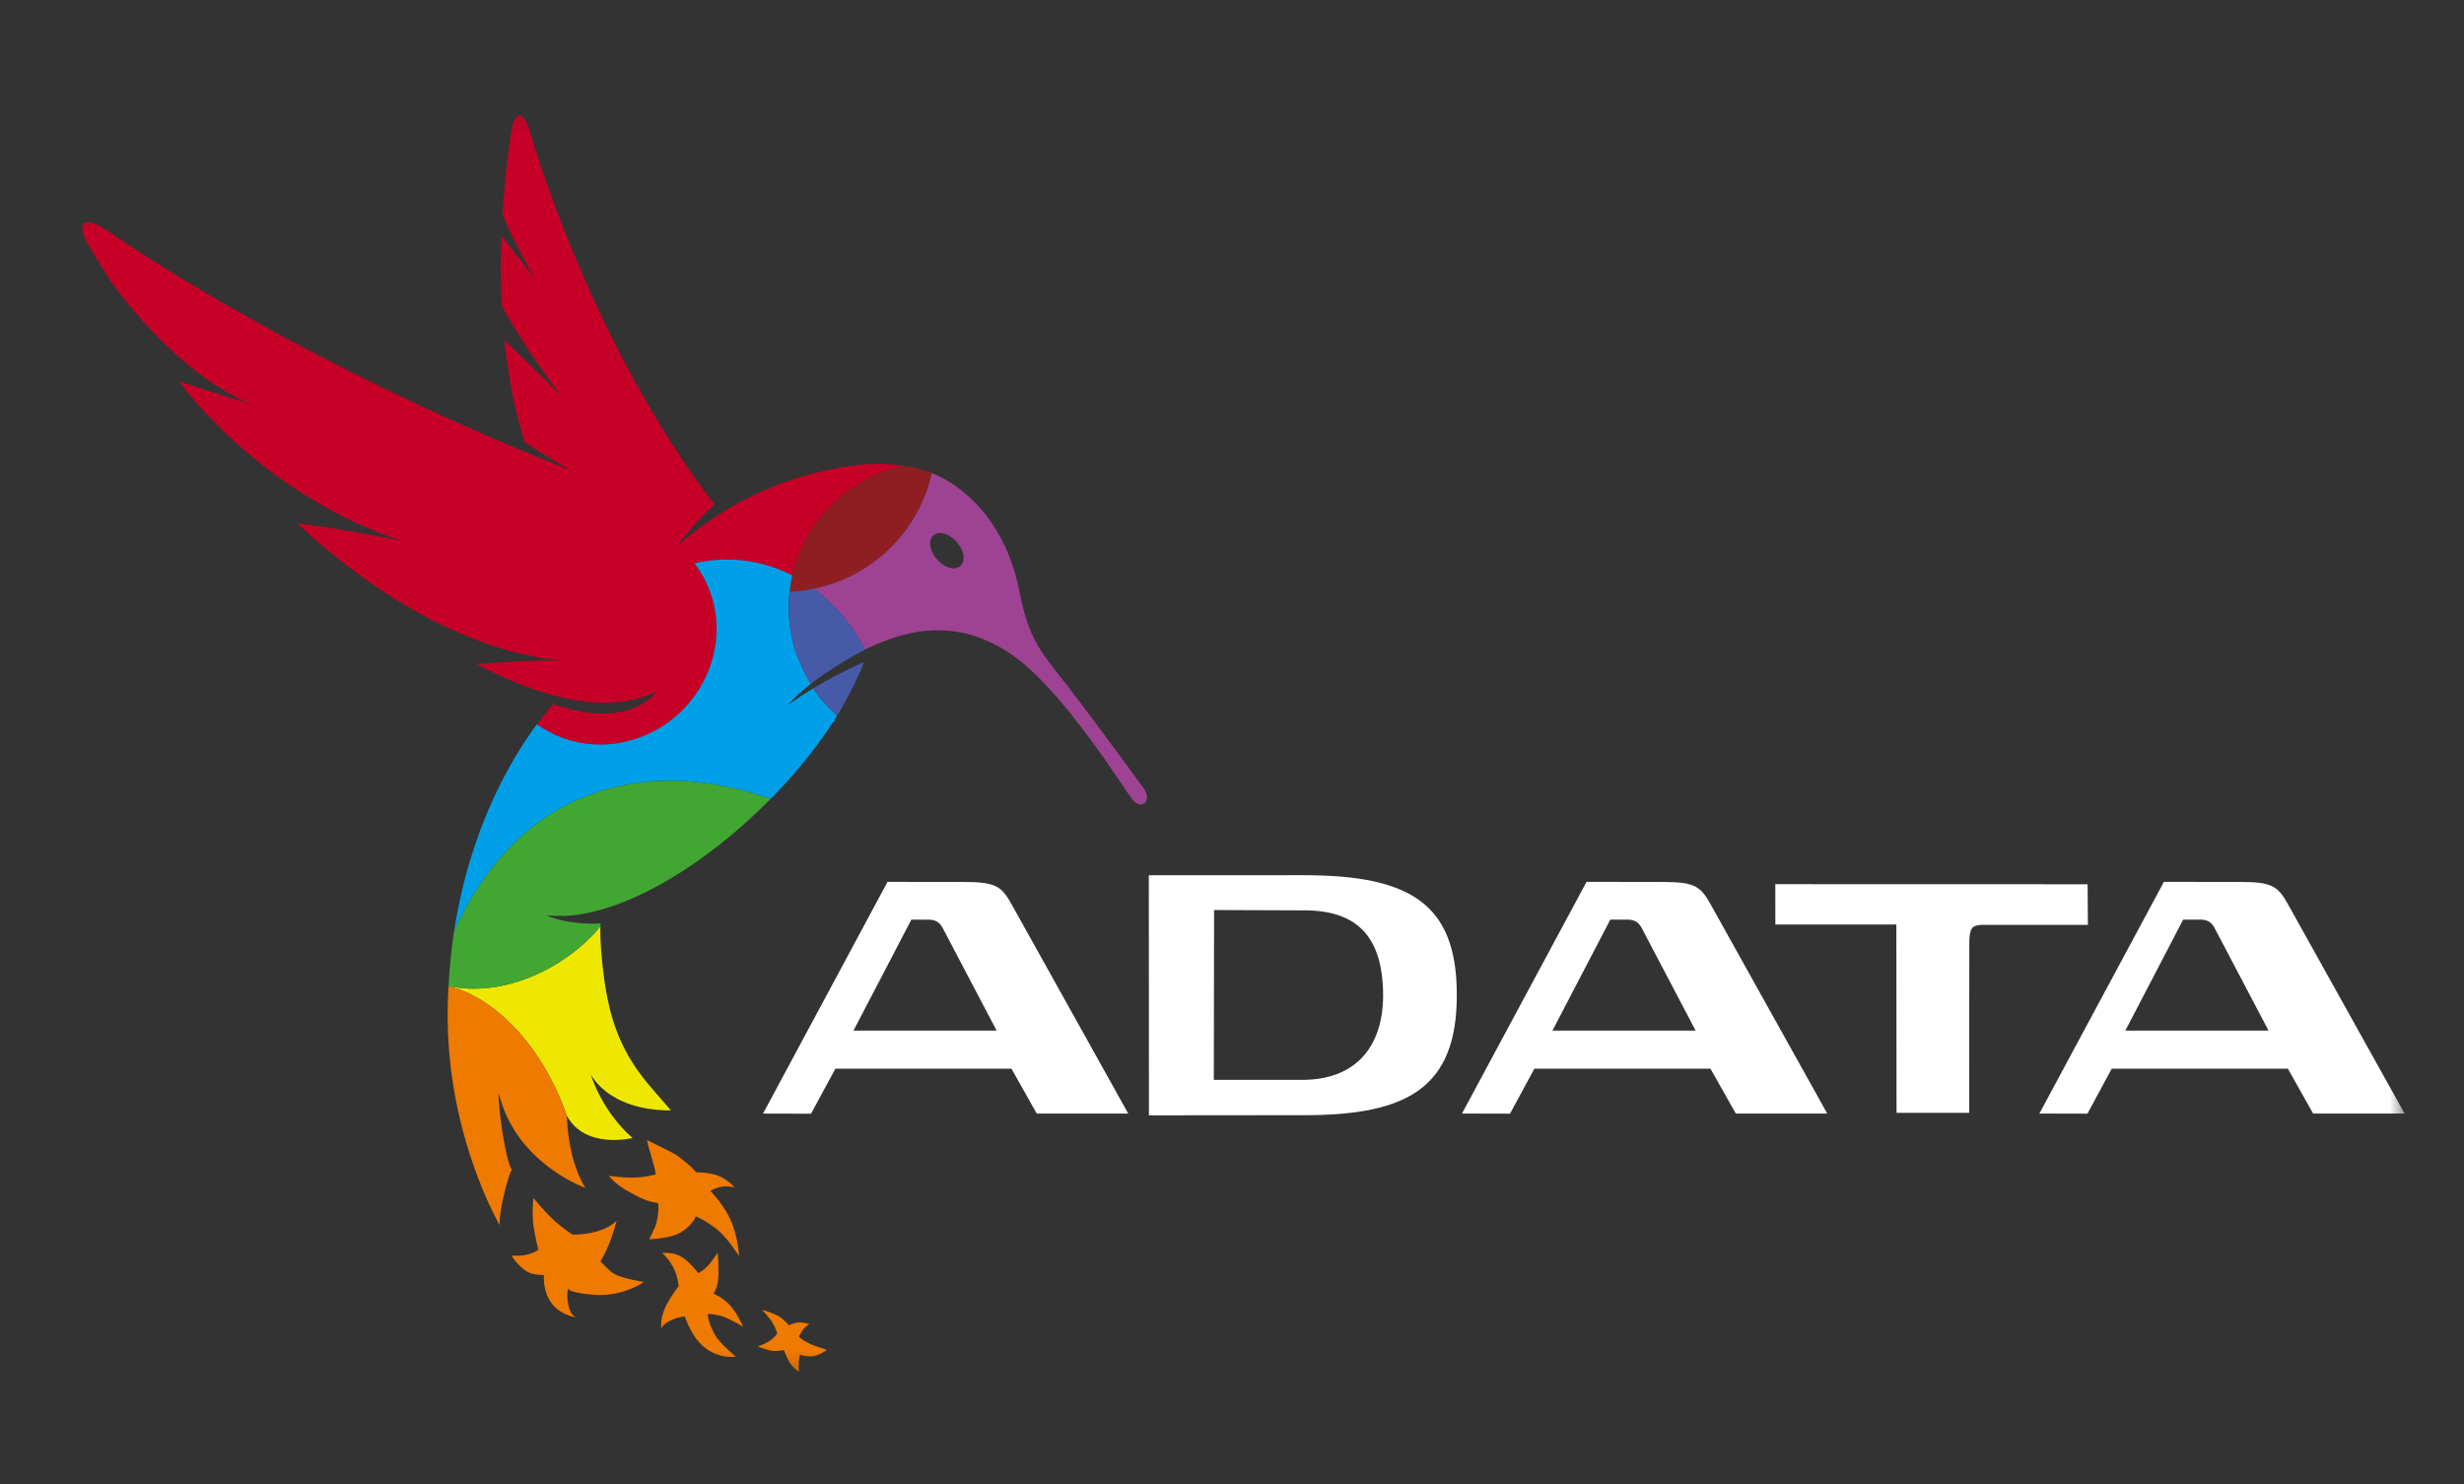<svg width="83" height="50" viewBox="0 0 83 50" fill="none" xmlns="http://www.w3.org/2000/svg">
<rect x="0" y="0" width="83" height="50" fill="#333333" stroke="none"/>
<mask id="mask0_10_2212" style="mask-type:luminance" maskUnits="userSpaceOnUse" x="1" y="3" width="80" height="44">
<path d="M81 3.2H1V46.72H81V3.2Z" fill="white"/>
</mask>
<g mask="url(#mask0_10_2212)">
<path d="M15.11 33.221L15.109 33.237C16.584 33.542 18.285 35.221 19.095 37.604V37.591C19.714 38.74 21.308 38.342 21.308 38.342C20.245 37.414 19.892 36.177 19.892 36.177C19.892 36.177 20.443 37.413 22.598 37.413C21.95 36.619 21.137 35.926 20.65 34.381C20.298 33.263 20.2 31.647 20.226 31.21C19.105 32.576 17.008 33.629 15.11 33.221Z" fill="#EEE800"/>
<path d="M19.07 30.859C21.207 30.727 23.875 29.035 25.963 26.912C23.907 26.205 21.531 25.948 19.23 27.047C17.28 27.978 16.057 29.718 15.302 31.344C15.209 31.937 15.144 32.563 15.109 33.221C17.008 33.629 19.106 32.576 20.226 31.21C20.227 31.177 20.23 31.143 20.236 31.11C20.236 31.11 19.294 31.2 18.408 30.847C18.559 30.85 18.786 30.861 19.07 30.859Z" fill="#42A732"/>
<path d="M15.109 33.237C15.104 33.325 15.097 33.412 15.095 33.503C15.085 33.755 15.078 34.01 15.078 34.273C15.078 34.317 15.081 34.36 15.081 34.405V34.444C15.098 35.426 15.211 36.404 15.417 37.364C15.772 39.01 16.342 40.398 16.829 41.278C16.809 40.727 17.133 39.6 17.236 39.401C17.054 39.114 16.869 37.869 16.822 37.344C16.821 37.319 16.818 37.295 16.817 37.273C16.788 36.947 16.772 36.727 16.839 36.973C16.88 37.121 16.929 37.267 16.986 37.41C17.754 39.33 19.714 40.022 19.714 40.022C19.515 39.679 19.367 39.308 19.275 38.922C19.168 38.491 19.107 38.049 19.095 37.604C18.285 35.221 16.584 33.542 15.109 33.237ZM26.907 45.036C26.907 45.036 26.985 44.891 27.056 44.793C27.134 44.682 27.266 44.615 27.266 44.615C27.266 44.615 27.065 44.547 26.897 44.556C26.73 44.565 26.58 44.654 26.58 44.654C26.58 44.654 26.417 44.47 26.279 44.378C26.053 44.231 25.67 44.131 25.67 44.131C25.67 44.131 25.912 44.386 26.022 44.564C26.134 44.742 26.181 44.926 26.181 44.926C26.181 44.926 26.096 45.075 25.906 45.19C25.716 45.306 25.523 45.368 25.523 45.368C25.523 45.368 25.879 45.497 26.027 45.516C26.152 45.532 26.407 45.488 26.407 45.488C26.407 45.488 26.496 45.735 26.58 45.874C26.696 46.079 26.913 46.219 26.913 46.219C26.913 46.219 26.899 46.012 26.907 45.899C26.913 45.768 26.947 45.639 26.947 45.639C26.947 45.639 27.119 45.715 27.355 45.697C27.609 45.678 27.855 45.477 27.855 45.477C27.855 45.477 27.506 45.37 27.371 45.313C27.077 45.196 26.907 45.036 26.907 45.036ZM24.344 44.355C24.673 44.471 25.036 44.707 25.036 44.707C25.036 44.707 24.849 44.26 24.598 43.986C24.327 43.69 24.029 43.586 24.029 43.586C24.029 43.586 24.155 43.456 24.192 43.081C24.222 42.78 24.176 42.2 24.176 42.2C24.176 42.2 24.01 42.477 23.809 42.685C23.696 42.8 23.523 42.896 23.523 42.896C23.523 42.896 23.284 42.576 23.036 42.398C22.7 42.151 22.306 42.221 22.306 42.221C22.306 42.221 22.578 42.437 22.735 42.822C22.833 43.062 22.863 43.324 22.863 43.324C22.863 43.324 22.502 43.808 22.394 44.085C22.297 44.33 22.252 44.522 22.279 44.81C22.255 44.56 22.876 44.35 23.068 44.356C23.183 44.662 23.34 45.006 23.578 45.254C24.134 45.832 24.788 45.708 24.788 45.708C24.788 45.708 24.246 45.265 24.091 44.984C23.806 44.473 23.847 44.264 23.847 44.264C23.847 44.264 24.145 44.286 24.344 44.355Z" fill="#EF7A00"/>
<path d="M20.224 42.495C20.224 42.495 20.528 42.073 20.77 41.131C20.261 41.631 19.289 41.596 19.289 41.596C19.289 41.596 18.938 41.385 18.549 41.009C18.289 40.755 17.967 40.361 17.967 40.361C17.967 40.361 17.913 40.892 17.968 41.286C18.023 41.68 18.134 42.104 18.134 42.104C18.134 42.104 18.043 42.193 17.802 42.26C17.548 42.329 17.232 42.305 17.232 42.305C17.232 42.305 17.486 42.737 17.856 42.891C18.032 42.966 18.322 42.958 18.322 42.958C18.322 42.958 18.279 43.385 18.491 43.771C18.794 44.331 19.433 44.386 19.44 44.386C19.127 44.359 19.051 43.579 19.15 43.388C19.061 43.562 20.042 43.628 20.104 43.631C21.03 43.666 21.688 43.193 21.688 43.193C21.688 43.193 20.949 43.076 20.679 42.913C20.502 42.805 20.224 42.495 20.224 42.495ZM21.87 41.752C21.87 41.752 22.613 41.736 22.964 41.503C23.354 41.248 23.438 40.98 23.438 40.98C23.438 40.98 23.827 41.146 24.197 41.459C24.528 41.738 24.894 42.318 24.894 42.318C24.894 42.318 24.869 41.587 24.538 40.956C24.279 40.465 23.93 40.127 23.93 40.127C23.93 40.127 24.027 40.05 24.256 39.993C24.487 39.937 24.743 40.007 24.743 40.007C24.743 40.007 24.468 39.669 24.047 39.565C23.851 39.519 23.65 39.496 23.449 39.497C23.274 39.274 23.028 39.107 22.798 38.923C22.713 38.856 21.796 38.42 21.797 38.41C21.789 38.534 22.15 39.556 22.071 39.575C21.502 39.716 21.132 39.69 20.512 39.62C20.743 39.899 20.978 40.047 21.444 40.294C21.837 40.505 22.171 40.537 22.171 40.537C22.171 40.537 22.212 40.777 22.114 41.191C22.071 41.366 21.87 41.752 21.87 41.752Z" fill="#EF7A00"/>
<path d="M19.002 22.254C18.02 22.244 17.037 22.287 16.06 22.383C17.121 22.932 19.982 24.349 22.12 23.295C21.679 23.876 20.554 24.401 18.636 23.719L18.634 23.718C18.578 23.782 18.115 24.36 18.083 24.403C19.108 25.142 20.509 25.32 21.792 24.75C23.72 23.892 24.644 21.666 23.861 19.781C23.8 19.637 23.73 19.498 23.651 19.363C23.575 19.229 23.489 19.1 23.395 18.978C24.508 18.718 25.677 18.865 26.691 19.391C26.942 18.29 27.568 17.311 28.461 16.62C29.046 16.165 29.727 15.85 30.452 15.697C29.89 15.615 29.32 15.611 28.758 15.687C26.57 15.968 24.515 16.897 22.859 18.355C23.36 17.619 24.065 17.002 24.065 17.002C20.538 12.368 18.547 6.791 17.844 4.414C17.636 3.711 17.331 3.701 17.223 4.414C17.116 5.12 16.994 6.095 16.924 7.227C17.188 7.861 17.606 8.694 18.027 9.392L16.89 7.943C16.861 8.684 16.86 9.478 16.903 10.296C17.352 11.145 18.134 12.344 18.892 13.323C18.892 13.323 18.009 12.433 16.989 11.456C17.107 12.599 17.318 13.766 17.669 14.885C17.953 15.116 19.221 15.846 19.221 15.846C12.141 13.062 6.47 9.734 3.609 7.768C2.796 7.21 2.56 7.549 2.96 8.224C3.166 8.572 3.423 8.994 3.724 9.472C6.223 12.899 8.539 13.65 8.539 13.65C8.539 13.65 7.393 13.292 6.019 12.847C9.347 17.105 13.593 18.233 13.593 18.233C13.593 18.233 11.569 17.82 10.005 17.632C14.474 21.786 18.129 22.209 19.002 22.254Z" fill="#C70027"/>
<path d="M26.691 19.392C26.651 19.572 26.62 19.753 26.599 19.936C26.872 19.924 27.144 19.89 27.412 19.835C28.685 19.58 29.812 18.848 30.564 17.79C30.973 17.215 31.245 16.585 31.389 15.936C31.087 15.82 30.772 15.741 30.452 15.697C29.726 15.849 29.045 16.165 28.459 16.62C27.566 17.311 26.941 18.291 26.691 19.392Z" fill="#8F1E22"/>
<path d="M32.347 19.069C32.161 19.23 31.809 19.131 31.56 18.845C31.311 18.561 31.257 18.2 31.444 18.038C31.628 17.875 31.98 17.975 32.23 18.262C32.48 18.546 32.534 18.907 32.347 19.069ZM38.519 26.553C38.281 26.227 36.432 23.692 35.666 22.736C34.901 21.776 34.608 21.279 34.333 19.898C34.059 18.519 33.404 17.294 32.31 16.463C32.028 16.248 31.718 16.07 31.389 15.936C31.241 16.603 30.961 17.233 30.564 17.79C29.812 18.848 28.685 19.58 27.412 19.835C28.14 20.374 28.73 21.076 29.134 21.885C30.799 21.066 32.437 20.906 34.119 22.083C35.8 23.26 37.804 26.485 38.129 26.918C38.444 27.337 38.835 26.987 38.519 26.553Z" fill="#9E4394"/>
<path d="M28.178 24.144C28.038 24.359 27.967 24.473 27.938 24.517C28.021 24.393 28.102 24.268 28.178 24.144Z" fill="#00A0E9"/>
<path d="M27.393 23.191C26.845 23.522 26.542 23.76 26.542 23.76C26.542 23.76 26.748 23.484 27.308 23.047C27.114 22.703 26.946 22.346 26.803 21.978C26.535 21.142 26.496 20.248 26.69 19.392C25.676 18.865 24.507 18.719 23.394 18.979C23.583 19.225 23.739 19.495 23.86 19.781C24.644 21.666 23.721 23.891 21.791 24.75C20.51 25.32 19.108 25.141 18.084 24.403C17.262 25.516 15.845 27.839 15.302 31.344C16.058 29.718 17.28 27.979 19.23 27.047C21.531 25.948 23.907 26.205 25.963 26.913C26.713 26.152 27.387 25.336 27.937 24.518L28.194 24.118C27.875 23.821 27.582 23.49 27.393 23.191ZM28.194 24.118L28.178 24.143C28.184 24.135 28.19 24.127 28.194 24.118Z" fill="#00A0E9"/>
<path d="M27.938 24.516L27.937 24.518C27.917 24.545 27.913 24.552 27.938 24.516ZM28.194 24.119L27.937 24.518C27.937 24.516 27.938 24.516 27.938 24.516C27.966 24.472 28.038 24.359 28.178 24.144L28.194 24.119Z" fill="#00A0E9"/>
<path d="M28.194 24.119C28.502 23.621 29.024 22.607 29.093 22.309C28.399 22.615 27.821 22.931 27.393 23.191C27.582 23.49 27.876 23.821 28.194 24.119Z" fill="#475AA7"/>
<path d="M27.412 19.835C27.144 19.89 26.872 19.924 26.598 19.936C26.521 20.623 26.591 21.32 26.802 21.979C26.936 22.326 27.129 22.735 27.308 23.047C27.713 22.731 28.303 22.331 29.134 21.885C28.73 21.076 28.14 20.373 27.412 19.835Z" fill="#475AA7"/>
<path d="M71.593 34.722L73.541 30.984L74.167 30.985C74.356 30.998 74.482 31.065 74.583 31.237L76.415 34.722H71.593ZM77.084 30.49C76.731 29.849 76.534 29.714 75.447 29.714L72.891 29.712L68.697 37.518L70.316 37.522L71.134 36.006H77.067L77.918 37.518H81L77.084 30.49ZM52.295 34.722L54.243 30.984L54.867 30.985C55.056 30.998 55.184 31.065 55.285 31.237L57.117 34.722H52.295ZM55.997 29.714L53.442 29.712L49.247 37.518L50.865 37.522L51.686 36.006H57.617L58.47 37.518H61.551L57.635 30.491C57.281 29.85 57.087 29.715 55.998 29.715M28.75 34.723L30.699 30.985L31.322 30.986C31.511 30.998 31.639 31.066 31.74 31.238L33.571 34.723H28.75ZM32.453 29.715L29.896 29.712L25.703 37.519L27.32 37.523L28.14 36.007H34.072L34.923 37.519H38.005L34.089 30.491C33.737 29.85 33.54 29.715 32.453 29.715ZM70.321 29.793L59.801 29.79L59.803 31.148H63.879L63.885 37.493H66.333L66.336 31.787C66.335 31.539 66.362 31.369 66.419 31.29C66.47 31.217 66.551 31.164 66.799 31.16L66.811 31.161H70.331L70.321 29.793ZM43.923 36.382H40.888L40.896 30.661L43.911 30.672C43.92 30.67 43.927 30.67 43.935 30.67C45.581 30.679 46.582 31.412 46.591 33.53C46.584 35.371 45.575 36.364 43.923 36.382ZM43.9 29.487L38.698 29.488L38.702 37.578H38.752L43.91 37.573H43.933C45.676 37.573 46.959 37.343 47.812 36.718C48.665 36.091 49.074 35.072 49.072 33.53C49.081 30.417 47.459 29.487 43.9 29.487Z" fill="white"/>
</g>
</svg>
